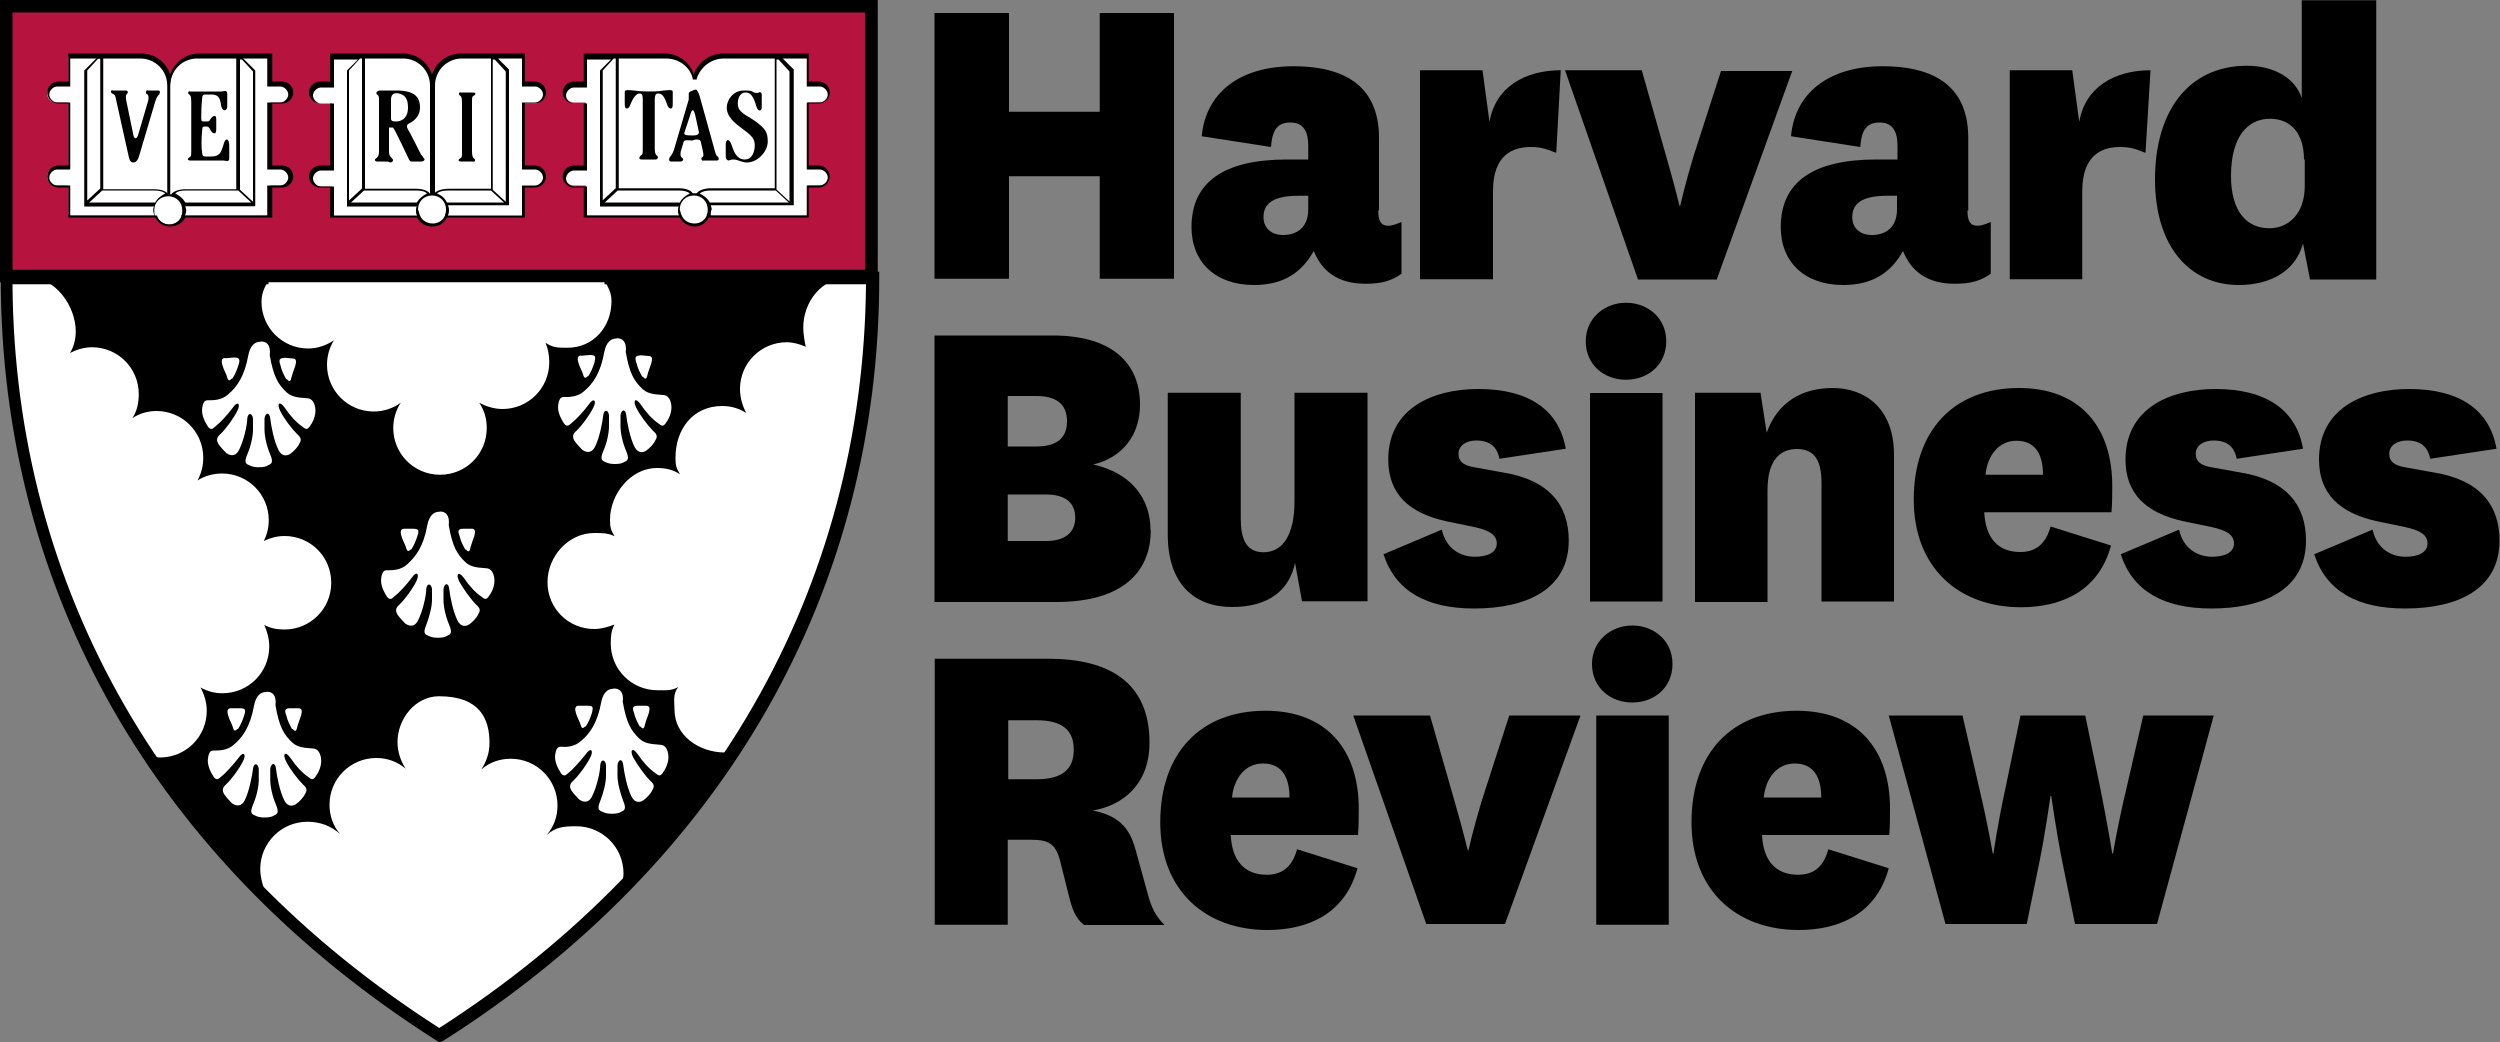 <?xml version="1.0" encoding="UTF-8"?><svg id="Layer_2" xmlns="http://www.w3.org/2000/svg" width="100" height="41.69" viewBox="0 0 100 41.69"><rect x="0" y="0" width="100" height="41.69" fill="#808080" stroke="none"/><defs><style>.cls-1{fill:#fff;}.cls-2{fill:#b7133f;}</style></defs><g id="layer1"><path id="path8130" class="cls-1" d="m34.89,11.09c0,13.39-7.21,23.8-17.32,30.22C7.46,34.89.25,24.48.25,11.09h34.64Z"/><path d="m17.57,41.69l-.13-.08C6.2,34.46.03,23.62.03,11.12v-.25h10.71v.5H.5c.08,12.18,6.13,22.74,17.07,29.75,10.92-7.01,16.96-17.57,17.07-29.75h-10.46v-.5h10.99v.25c0,12.53-6.2,23.37-17.42,30.5l-.18.08Z"/><path id="path8154" d="m34.89,10.86c0,.35-.03.08-.03.23-.25-.13-.55,0-.86,0-1.13,0-1.87.98-1.87,2.02,0,.2.05.55.1.76-.23-.1-.5-.18-.76-.18-1.03,0-1.87.83-1.87,1.87,0,.35.1.68.25.96-.28-.18-.6-.28-.96-.28-1.18,0-1.87.93-1.87,2.07,0,.33.03.4.18.66-.28-.18-.55-.25-.93-.25-1.03,0-1.87,1.03-1.87,2.07,0,.3.03.4.18.66-.25-.13-.5-.13-.81-.13-1.03,0-1.87.93-1.87,1.97s.83,1.87,1.87,1.87c.28,0,.55-.08.81-.18-.13.25-.15.45-.15.76,0,1.03.83,1.87,1.87,1.87.33,0,.55.03.83-.13-.23.3-.15.58-.15.91,0,1.03.98,1.71,2.02,1.71.13,0,.28-.1.4-.13-1.49,2.24-3.38,4.51-5.32,6.38.38-.35.86-.86.86-1.41,0-1.06-.86-1.89-1.89-1.89-.5,0-.83.03-1.18.35.28-.33.43-.73.43-1.18,0-1.03-.83-1.87-1.87-1.87-.45,0-.86.15-1.18.43.2-.3.33-.66.33-1.06,0-.96-.38-1.87-2.02-1.87-.93,0-1.66.88-1.66,1.84,0,.38.13.76.33,1.06-.33-.28-.73-.43-1.18-.43-1.03,0-1.87.83-1.87,1.87,0,.45.15.86.43,1.18-.35-.33-.81-.5-1.31-.5-1.06,0-1.89.86-1.89,1.89,0,.55.28,1.26.66,1.61-1.94-1.87-3.68-3.91-5.17-6.15.13.03.38.08.5.08,1.03,0,1.87-.83,1.87-1.87,0-.33-.1-.66-.25-.93.28.15.55.23.88.23,1.03,0,1.87-.83,1.87-1.87,0-.3-.08-.6-.2-.86.25.13.5.18.81.18,1.03,0,1.87-.83,1.87-1.87s-.83-1.87-1.87-1.87c-.3,0-.58.08-.83.2.13-.25.2-.53.2-.83,0-1.03-.83-1.87-1.87-1.87-.35,0-.71.1-.98.28.15-.28.23-.58.23-.91,0-1.03-.83-1.87-1.87-1.87-.35,0-.68.1-.96.28.18-.28.25-.6.25-.96,0-1.03-.83-1.87-1.87-1.87-.33,0-.63.1-.88.23.15-.25.23-.55.23-.86,0-1.03-.83-2.17-1.87-2.17-.3,0-.6-.13-.86,0,0-.48-.03.35-.03-.23h10.64c-.25.53-.45.76-.45,1.21,0,1.03.83,1.87,1.87,1.87.38,0,.73-.13,1.03-.33-.18.28-.28.63-.28.98,0,1.03.83,1.87,1.87,1.87.4,0,.78-.13,1.08-.35-.2.3-.3.66-.3,1.01,0,1.03.83,1.87,1.87,1.87s1.87-.83,1.87-1.87c0-.38-.1-.71-.3-1.01.28.15.6.25.93.25,1.03,0,1.87-.83,1.87-1.87,0-.28-.05-.55-.15-.78.3.2.5.2.88.2,1.03,0,1.76-.83,1.76-1.87,0-.45-.23-.68-.5-1.21h10.94v.03Z"/><path id="path8158" class="cls-1" d="m24.65,13.54c-.2,0-.4.13-.48.55-.15.83-.45,1.26-.81,1.56-.25.23-.6.23-.73.23s-.25-.03-.3.3c-.05.3.13.6.23.76.1.13.18.1.28,0,.23-.18.5-.48.71-.76.2-.3.33-.15.18.13-.15.3-.45.71-.68.93-.18.15-.13.28-.08.38.08.13.28.33.33.38.08.05.33.2.5-.13.18-.35.3-.98.33-1.26.03-.25.2-.23.23,0v.43c0,.28-.08.66-.23,1.01s-.03.38.08.43.2.08.38.08c.2,0,.3-.03.38-.08.1-.05.23-.08.08-.43s-.23-.73-.23-1.01v-.43c.03-.23.2-.28.23,0s.15.91.33,1.26c.18.35.45.18.5.13.08-.05.28-.25.33-.38.08-.13.1-.23-.08-.38-.23-.23-.53-.63-.68-.93s-.03-.43.18-.13c.2.3.45.58.71.76.13.1.18.13.28,0s.28-.43.23-.76c-.05-.3-.2-.38-.33-.38-.2-.03-.55,0-.81-.23-.35-.33-.53-.63-.68-1.49.05-.43-.15-.55-.35-.55h0Zm-14.24.13c-.2,0-.4.13-.48.55-.15.83-.45,1.26-.81,1.56-.25.23-.6.23-.73.23s-.25-.03-.3.3c-.05.3.13.6.23.76.1.13.18.1.28,0,.23-.18.5-.48.71-.76.2-.3.33-.15.18.13-.15.3-.45.71-.68.93-.18.15-.13.28-.08.38.08.13.28.33.33.38.08.05.33.2.5-.13.18-.35.33-.98.33-1.26.03-.25.2-.23.23,0v.43c0,.28-.08.66-.23,1.01-.15.35-.03.38.08.43.1.05.2.08.38.08.2,0,.3-.03.38-.08.1-.05.23-.08.08-.43s-.23-.73-.23-1.01v-.43c.03-.23.2-.28.23,0s.15.91.33,1.26c.18.35.45.18.5.13.08-.05.28-.25.33-.38.08-.13.1-.23-.08-.38-.23-.23-.53-.63-.68-.93s-.03-.43.18-.13c.2.3.45.58.71.76.13.1.18.13.28,0s.28-.43.23-.76c-.05-.3-.2-.38-.33-.38-.2-.03-.55,0-.81-.23-.35-.33-.53-.63-.68-1.49.05-.45-.15-.55-.35-.55h0Zm12.83.55c-.15,0-.15.15-.1.3.05.18.15.33.18.45s.08.2.18.08h.03c.1-.15.18-.33.25-.55.05-.23.05-.3-.18-.3l-.35.03h0Zm2.37,0c-.2,0-.23.08-.15.3.05.23.15.4.23.55h.03c.1.13.15.08.18-.08.03-.13.1-.3.15-.45.05-.18.05-.3-.1-.3l-.33-.03h0Zm-16.61.1c-.15,0-.15.15-.1.3.05.18.15.33.18.45.03.13.08.2.18.08h.03c.1-.15.18-.33.25-.55s.05-.3-.18-.3l-.35.03h0Zm2.37,0c-.2,0-.23.08-.15.3.05.23.15.4.23.55h.03c.1.13.15.08.18-.08.03-.13.1-.3.15-.45.05-.18.05-.3-.1-.3l-.33-.03h0Zm6.2,6.15c-.2,0-.4.13-.48.55-.15.83-.45,1.24-.81,1.56-.25.23-.6.23-.73.23s-.25-.03-.3.3c-.05.3.13.6.23.76.1.13.18.1.28,0,.23-.18.5-.48.71-.76.2-.3.33-.15.18.15-.15.3-.45.71-.68.93-.18.15-.13.28-.08.38.08.13.28.33.33.38.08.05.33.2.5-.13.18-.35.33-.98.33-1.26.03-.25.2-.23.23,0v.43c0,.28-.1.66-.23,1.01-.15.35-.03.38.08.43s.2.08.38.08c.2,0,.3-.03.38-.08.1-.05.23-.08.08-.43s-.23-.73-.23-1.01v-.43c.03-.23.2-.28.23,0s.15.91.33,1.26c.18.35.45.18.5.13.08-.05.28-.25.33-.38.08-.13.1-.23-.08-.38-.23-.23-.53-.66-.68-.93-.15-.3-.03-.43.18-.15.2.3.45.58.71.76.13.1.18.13.28,0s.28-.43.23-.76c-.05-.3-.2-.38-.33-.38-.2-.03-.55,0-.81-.23-.35-.33-.53-.63-.68-1.49.05-.43-.15-.55-.35-.55h0Zm-1.41.68c-.15,0-.15.15-.1.3.05.18.15.33.18.45s.08.2.18.08h.03c.1-.15.18-.33.25-.55s.05-.28-.18-.28h-.35Zm2.37,0c-.2,0-.23.08-.15.28.05.23.15.4.23.55h.03c.1.13.15.08.18-.08.03-.13.1-.3.15-.45.05-.18.05-.3-.1-.3h-.33Zm6,6.4c-.2,0-.4.13-.48.53-.15.83-.45,1.26-.81,1.56-.25.23-.6.25-.73.23-.13,0-.25-.03-.3.3-.05.3.13.6.23.76.1.13.18.1.28,0,.23-.18.48-.48.71-.76.2-.3.33-.15.18.13-.15.3-.45.71-.68.93-.18.15-.13.28-.08.38.08.13.28.33.33.38.08.05.33.2.5-.13.18-.35.33-.98.33-1.26.03-.25.2-.23.23,0v.43c0,.3-.1.66-.23,1.01-.15.35-.03.38.08.43s.2.08.38.08c.2,0,.3-.03.38-.08.1-.05.23-.08.08-.43-.13-.35-.23-.73-.23-1.01v-.43c.03-.23.2-.28.23,0s.15.91.33,1.26c.18.35.45.18.5.13.08-.05.28-.25.33-.38.08-.13.1-.23-.08-.38-.23-.23-.53-.66-.68-.93-.15-.3-.03-.43.18-.13.2.3.45.58.71.76.13.1.18.13.28,0s.28-.45.23-.76-.2-.38-.33-.38c-.2-.03-.55,0-.81-.23-.35-.33-.53-.63-.68-1.49.05-.4-.13-.53-.35-.53h0Zm-13.89.13c-.2,0-.4.13-.48.55-.15.83-.45,1.26-.81,1.56-.25.23-.6.23-.73.23s-.25-.03-.3.3c-.05.3.13.6.23.76.1.13.18.1.28,0,.23-.18.48-.48.71-.76.2-.3.33-.15.18.13-.15.3-.45.71-.68.93-.18.15-.13.28-.08.38.08.13.28.33.33.38.08.05.33.2.5-.13.18-.35.3-1.01.33-1.26s.2-.23.23,0v.43c0,.28-.08.66-.23,1.01-.15.35-.03.38.08.43.1.05.2.08.38.08.2,0,.3-.03.38-.08.1-.05.23-.08.08-.43s-.23-.73-.23-1.01v-.43c.03-.23.2-.28.23,0s.15.91.33,1.26c.18.35.45.18.5.13.08-.05.28-.25.33-.38.08-.13.1-.23-.08-.38-.23-.23-.53-.63-.68-.93s-.03-.43.18-.13c.2.3.45.58.71.76.13.1.18.13.28,0s.28-.43.23-.76c-.05-.3-.2-.38-.33-.38-.2-.03-.55,0-.81-.23-.35-.33-.53-.63-.68-1.49.05-.45-.15-.55-.35-.55h0Zm12.5.55c-.15,0-.15.15-.1.3.05.18.15.33.18.45s.08.2.18.08h.03c.1-.15.18-.33.25-.55.05-.23.05-.28-.18-.28h-.35Zm2.37,0c-.2,0-.23.08-.15.28.05.23.15.4.23.55h.03c.1.13.15.08.18-.08.03-.13.1-.3.15-.45.05-.18.05-.3-.1-.3h-.33Zm-16.28.1c-.15,0-.15.15-.1.3.05.18.15.33.18.45.03.13.08.2.18.08h.03c.1-.15.18-.33.25-.55s.05-.28-.18-.28h-.35Zm2.37,0c-.2,0-.23.08-.15.28.05.23.15.4.23.55h.03c.1.13.15.08.18-.08.03-.13.1-.3.15-.45.05-.18.05-.3-.1-.3h-.33Z"/><path id="path8216" class="cls-2" d="m.25.25h34.61v10.79H.25S.25.25.25.25Z"/><path d="m35.14,11.29H0V0h35.11v11.29h.03ZM.5,10.79h34.11V.5H.5v10.28Z"/><g id="g8784"><path id="path8238" class="cls-1" d="m6.81,3.42c0-.64.52-1.16,1.16-1.16h2.84v1.12h.48c.2,0,.36.16.36.36s-.16.36-.36.36h-.48v2.6h.48c.2,0,.36.16.36.36s-.16.36-.36.36h-.48v1.2h-3.48c-.08.2-.32.36-.56.36s-.44-.16-.56-.36h-3.48v-1.2h-.48c-.2,0-.36-.16-.36-.36s.16-.36.36-.36h.48v-2.6h-.48c-.2,0-.36-.16-.36-.36s.16-.36.36-.36h.48v-1.12h2.84c.72,0,1.24.52,1.24,1.16"/><path d="m6.81,9.06c-.24,0-.48-.12-.6-.36h-3.48v-1.2h-.4c-.24,0-.44-.2-.44-.44s.2-.44.44-.44h.4v-2.48h-.4c-.24,0-.44-.2-.44-.44s.2-.44.44-.44h.4v-1.12h2.92c.56,0,1,.36,1.16.84.16-.48.6-.84,1.16-.84h2.92v1.12h.4c.24,0,.44.2.44.44s-.2.44-.44.44h-.4v2.48h.4c.24,0,.44.2.44.44s-.2.44-.44.44h-.4v1.2h-3.48c-.12.24-.36.36-.6.36Zm-3.96-.44h3.44v.04c.08.2.28.32.48.32s.4-.12.48-.32v-.04h3.44v-1.2h.52c.16,0,.32-.16.32-.32s-.16-.32-.32-.32h-.52v-2.68h.52c.16,0,.32-.16.32-.32s-.16-.32-.32-.32h-.52v-1.12h-2.8c-.6,0-1.08.48-1.08,1.08v4.36h-.12V3.42c0-.6-.48-1.08-1.08-1.08h-2.8v1.12h-.52c-.16,0-.32.16-.32.32s.16.32.32.32h.52v2.68h-.52c-.16,0-.32.16-.32.32s.16.32.32.32h.52v1.2h.04Z"/><path id="path8246" d="m8.05,4.74c0,.12.04.12.16.12s.16,0,.2-.08.24-.28.24,0v.4c0,.28-.2.12-.24,0-.04-.08-.08-.12-.16-.12-.12,0-.16,0-.16.12-.04.4-.04.76,0,.96,0,.08.04.12.12.12h.24c.36,0,.4-.2.48-.44.08-.36.24-.28.24,0v.52c0,.16-.16.08-.24.08h-1.32c-.12,0-.12-.08-.04-.12.08-.04.08-.08.08-.28v-1.96c0-.24-.04-.24-.08-.28-.08-.04-.04-.16.04-.12h1.24c.08,0,.24-.08.24.08v.52c0,.16-.16.24-.24,0-.04-.24-.04-.48-.4-.48h-.24c-.08,0-.12.04-.12.12-.04.36-.04.64-.04.84"/><path d="m6.21,8.7c-.04-.08-.08-.2-.08-.28s0-.12.04-.16h-2.8V2.82l.52-.52h.24v5.27h2.04c.28,0,.48.08.56.2h.12c.08-.12.32-.2.56-.2h2.04V2.3h.24l.52.52v5.43h-2.8s.04.12.04.16c0,.08-.04.2-.08.28l-.12-.04c.04-.08.04-.16.04-.24,0-.32-.24-.56-.56-.56s-.56.24-.56.56c0,.08,0,.16.04.24v.04Zm1.2-.6h2.64l-.52-.48h-2.08c-.24,0-.36.04-.44.12.16.08.32.2.4.36Zm-3.84,0h2.64c.08-.16.24-.28.4-.36-.08-.08-.24-.12-.44-.12h-2.08l-.52.48Zm-.08-5.27v5.19l.52-.48V2.34h-.08l-.44.48Zm6.11,4.76l.52.48V2.86l-.44-.48h-.08v5.19h0Z"/><path id="path8254" d="m5.57,6.22c-.04.16-.12.28-.24.28s-.16-.12-.2-.32l-.48-2.16c-.04-.24-.08-.24-.16-.28-.08-.04-.08-.16.04-.12h.48c.12,0,.12.08.08.12-.04.04-.08.08-.04.28l.28,1.36c.04.24.16.16.2,0l.4-1.36c.04-.24-.04-.24-.08-.28s0-.16.08-.12h.4c.08,0,.08.08.04.16q-.08.04-.16.28l-.64,2.16h0Z"/></g><g id="g8791"><path id="path8258" class="cls-1" d="m17.28,9.02c.24,0,.44-.16.56-.36h3.08v-1.2h.48c.2,0,.36-.16.36-.36s-.16-.36-.36-.36h-.48v-2.6h.48c.2,0,.36-.16.36-.36s-.16-.36-.36-.36h-.48v-1.12h-2.48c-.64,0-1.16.52-1.16,1.16,0-.64-.52-1.16-1.16-1.16h-2.84v1.12h-.48c-.2,0-.36.16-.36.36s.16.36.36.36h.48v2.6h-.48c-.2,0-.36.16-.36.36s.16.36.36.36h.48v1.2h3.48c.08.2.28.36.52.36"/><path d="m17.28,9.06c-.24,0-.48-.12-.6-.36h-3.48v-1.2h-.4c-.24,0-.44-.2-.44-.44s.2-.44.44-.44h.4v-2.48h-.4c-.24,0-.44-.2-.44-.44s.2-.44.44-.44h.4v-1.12h2.92c.56,0,1,.36,1.16.84.16-.48.6-.84,1.16-.84h2.56v1.12h.4c.24,0,.44.2.44.44s-.2.44-.44.44h-.4v2.48h.4c.24,0,.44.2.44.44s-.2.44-.44.44h-.4v1.2h-3.12c-.12.24-.32.36-.6.36Zm-.48-.44h0c.08.2.28.32.52.32.2,0,.4-.12.48-.32v-.04c.04-.08.04-.12.04-.2,0-.32-.24-.56-.56-.56s-.56.24-.56.56c.04.08.04.16.08.24Zm1.12,0h2.96v-1.2h.52c.16,0,.32-.16.32-.32s-.16-.32-.32-.32h-.52v-2.68h.52c.16,0,.32-.16.32-.32s-.16-.32-.32-.32h-.52v-1.12h-.96l.44.44v5.43h-2.44s.04.12.04.16c0,.08,0,.16-.04.24Zm-4.56,0h3.32c-.04-.08-.04-.12-.04-.2s0-.12.04-.16h-2.8V2.82l.44-.44h-.96v1.12h-.52c-.16,0-.32.16-.32.32s.16.32.32.32h.52v2.68h-.52c-.16,0-.32.16-.32.32s.16.32.32.32h.52v1.16h0Zm4.52-.52h2.28l-.52-.48h-1.72c-.2,0-.36.04-.44.12.2.08.32.2.4.36Zm-3.84,0h2.64c.08-.16.24-.28.4-.36-.08-.08-.2-.12-.44-.12h-2.08l-.52.48Zm-.08-5.27v5.19l.52-.48V2.34h-.08l-.44.48Zm5.75,4.76l.52.48V2.86l-.44-.48h-.08v5.19Zm-5.11-.04h2.04c.28,0,.48.08.56.2h0V3.42c0-.6-.48-1.08-1.08-1.08h-1.52v5.19Zm2.76.2h0c.08-.12.32-.2.6-.2h1.68V2.34h-1.16c-.6,0-1.08.48-1.08,1.08v4.32h-.04Z"/><path id="path8266" d="m15.64,4.34v.4c0,.08.04.12.2.12s.48-.08.48-.56-.24-.52-.36-.56c-.16-.04-.32,0-.32.24v.36Zm-.28,2.12h-.28c-.08,0-.12-.08-.04-.12.04-.04.12-.08.12-.28v-2.08c0-.08,0-.16-.08-.2-.08-.08.04-.16.12-.16h.64c.72,0,.96.24.96.68,0,.32-.2.52-.44.64-.08.04-.08.08-.08.12s0,.04.04.12c.04.04.48.92.52,1,.08.08.08.12.12.16.04,0,.04.12-.12.12h-.4s-.04,0-.08-.08c-.04-.08-.56-1.2-.64-1.28h-.16v.96c0,.2.08.2.12.28.08.04.04.16-.08.16-.04-.04-.12-.04-.24-.04"/><path id="path8270" d="m18.88,6.06c0,.2.04.24.08.28.08.04.04.16-.04.12h-.48c-.12,0-.12-.08-.04-.12.08-.04.08-.08.08-.28v-1.96c0-.24-.04-.24-.08-.28-.08-.04-.04-.16.04-.12h.48c.12,0,.12.08.04.12-.08.04-.08.08-.08.28v1.96Z"/></g><g id="g8797"><path id="path8274" class="cls-1" d="m27.83,3.1c.12-.48.6-.84,1.12-.84h3.36v1.12h.48c.2,0,.36.16.36.36s-.16.36-.36.36h-.48v2.6h.48c.2,0,.36.16.36.36s-.16.36-.36.36h-.48v1.2h-3.96c-.08.2-.32.36-.56.36s-.44-.16-.56-.36h-3.8v-1.2h-.48c-.2,0-.36-.16-.36-.36s.16-.36.36-.36h.48v-2.6h-.48c-.2,0-.36-.16-.36-.36s.16-.36.36-.36h.48v-1.12h3.2c.52,0,1,.36,1.12.84h.08Z"/><path d="m27.79,9.06c-.24,0-.48-.12-.6-.36h-3.84v-1.2h-.4c-.24,0-.44-.2-.44-.44s.2-.44.44-.44h.4v-2.48h-.4c-.24,0-.44-.2-.44-.44s.2-.44.44-.44h.4v-1.12h3.24c.52,0,1,.32,1.16.84.16-.48.64-.84,1.16-.84h3.44v1.12h.4c.24,0,.44.2.44.44s-.2.44-.44.44h-.4v2.48h.4c.24,0,.44.2.44.44s-.2.44-.44.44h-.4v1.2h-4c-.12.24-.32.36-.56.36Zm-.52-.44h0c.08.2.28.32.52.32.2,0,.4-.12.48-.32v-.04c.04-.08.04-.12.04-.2,0-.32-.24-.56-.56-.56s-.56.24-.56.56c.04.12.04.16.08.24Zm1.16,0h3.84v-1.2h.52c.16,0,.32-.16.32-.32s-.16-.32-.32-.32h-.52v-2.68h.52c.16,0,.32-.16.32-.32s-.16-.32-.32-.32h-.52v-1.12h-.96l.44.44v5.43h-3.32s.04.12.04.16c-.04.08-.04.16-.04.24Zm-4.95,0h3.68c-.04-.08-.04-.12-.04-.2s0-.12.04-.16h-3.16V2.82l.44-.44h-.96v1.12h-.52c-.16,0-.32.16-.32.32s.16.32.32.32h.52v2.68h-.52c-.16,0-.32.16-.32.32s.16.32.32.32h.52v1.16h0Zm4.91-.52h3.16l-.52-.48h-2.6c-.2,0-.36.04-.44.12.16.08.32.2.4.36Zm-4.2,0h3c.08-.16.24-.28.4-.36-.08-.08-.24-.12-.44-.12h-2.44l-.52.48Zm6.87-.52l.52.48V2.86l-.44-.48h-.08v5.19Zm-6.95-4.76v5.19l.52-.48V2.34h-.08l-.44.48Zm3.68,4.91h.08c.08-.12.32-.2.56-.2h2.56V2.34h-2.04c-.48,0-.92.32-1.08.8v.04h-.16v-.04c-.12-.48-.56-.8-1.08-.8h-1.88v5.19h2.4c.28,0,.48.08.56.2h.08Z"/><path id="path8282" d="m27.59,4.66c.08-.32.16-.36.24.04l.12.56q.04.16-.24.16c-.36,0-.36-.04-.32-.16l.2-.6Zm.44,1l.08.36c.04.2.04.24-.04.28-.04.04,0,.16.08.12h.52c.12,0,.08-.12.04-.16-.08-.04-.08-.12-.12-.24l-.6-2.16c-.04-.16-.12-.28-.16-.28-.12.04-.28.08-.28.16v.24l-.6,2.04c-.08.2-.12.2-.16.28-.04.04-.04.16.04.16h.4c.08,0,.12-.08.08-.12-.04-.04-.12-.08-.08-.28l.12-.4c.04-.08.24-.04.36-.04.04-.04.28-.08.32.04"/><path id="path8286" d="m25.99,3.66c.16,0,.32,0,.56-.04.36-.04.36,0,.36.08v.44c0,.08,0,.2-.08.2s-.12-.08-.16-.2c-.12-.36-.24-.4-.36-.4-.08,0-.12.08-.12.24v1.96c0,.2.04.24.08.28.08.04.04.16-.04.16h-.56c-.12,0-.12-.08-.04-.16.08-.04.08-.08.08-.28v-1.96c0-.2-.04-.24-.12-.24s-.2.04-.36.4c-.04.12-.08.2-.16.2s-.08-.12-.08-.2v-.44c0-.08,0-.12.36-.08.32.04.48.04.64.04"/><path id="path8290" d="m29.03,5.78c0-.24.16-.24.24.04.08.24.2.56.52.56s.4-.36.4-.56c0-.28-.12-.4-.56-.72-.44-.32-.56-.56-.56-.8,0-.28.24-.68.68-.68.2,0,.32,0,.4.08,0,0,.16.04.2,0s.12,0,.12.08v.52c0,.12-.12.2-.2,0-.08-.24-.16-.6-.44-.6s-.32.32-.32.44c0,.36.32.44.72.72.36.28.48.4.48.8s-.4.84-.84.84c-.2,0-.36-.12-.52-.12s-.16.04-.2.04-.12-.04-.12-.16v-.48"/></g></g><path d="m62.59,2.81h3.08l.96,3.38c.35,1.21.55,2.04.55,2.04h.03s.18-.83.55-2.04l1.08-3.35h2.85l-3.02,8.34h-3.15l-2.92-8.37Z"/><path d="m75.88,7.83h-.38c-1.06,0-1.41.33-1.41.86,0,.4.28.71.78.71s1.01-.25,1.01-1.03v-.53Zm2.82.6c0,.4.1.6.4.6.18,0,.35-.08.53-.15v2.07c-.4.28-.78.4-1.44.4-1.11,0-1.74-.5-2.07-1.31-.48.86-1.21,1.36-2.39,1.36-1.54,0-2.5-.91-2.5-2.32,0-1.79,1.29-2.7,3.81-2.7h.86v-.55c0-.55-.18-.93-.71-.93s-.73.3-.78.98l-2.77-.43c.15-1.71,1.49-2.8,3.66-2.8,2.39,0,3.43,1.06,3.43,2.87v2.9h-.03Z"/><path d="m85.81,6.11c-.35-.13-.53-.23-1.01-.23-.68,0-1.51.28-1.51,1.76v3.53h-2.9V2.81h2.5l.28,2.07c.23-1.39,1.41-2.07,2.85-2.07l-.2,3.3Z"/><path d="m92.16,6.39c0-1.06-.53-1.64-1.36-1.64s-1.56.63-1.56,2.29c0,1.36.58,2.09,1.54,2.09.73,0,1.41-.55,1.41-1.69v-1.06h-.03Zm-.03-6.38h2.92v11.17h-2.65l-.28-1.44c-.3,1.11-1.31,1.66-2.57,1.66-1.94,0-3.35-1.51-3.35-4.23s1.34-4.54,3.68-4.54c1.06,0,1.92.48,2.19,1.29V.01h.05Z"/><path d="m40.33,31.17h1.13c1.03,0,1.49-.4,1.49-1.18s-.45-1.18-1.49-1.18h-1.13v2.37Zm3.02,5.82c-.35-.28-.48-.68-.6-1.18l-.33-1.31c-.18-.76-.48-.91-1.18-.91h-.93v3.4h-2.92v-10.64h4.56c2.39,0,4.03.93,4.03,3.35,0,1.69-1.08,2.52-2.27,2.72.98.2,1.46.63,1.71,1.56l.5,1.81c.13.48.28.83.66,1.21h-3.23v-.03h0Z"/><path d="m54.12,28.62h3.08l.96,3.35c.35,1.21.55,2.04.55,2.04h.03s.18-.83.55-2.04l1.08-3.35h2.85l-3.02,8.34h-3.15l-2.92-8.34Z"/><path d="m66.75,36.99h-2.9v-8.37h2.9v8.37Zm-1.46-11.97c.86,0,1.61.6,1.61,1.54s-.73,1.54-1.61,1.54-1.61-.6-1.61-1.54c0-.93.76-1.54,1.61-1.54"/><path d="m72.85,31.9c0-.73-.25-1.36-1.06-1.36-.71,0-1.16.58-1.24,1.36h2.29Zm.28,2.07l2.42.76c-.48,1.79-1.94,2.47-3.6,2.47-2.47,0-4.29-1.56-4.29-4.31s1.59-4.46,4.21-4.46c2.47,0,3.73,1.59,3.73,3.91,0,.3,0,.68-.03,1.06h-5.09c.05,1.03.55,1.59,1.44,1.59.6,0,1.01-.28,1.21-1.01"/><path d="m83.41,28.62l.6,2.9c.3,1.49.48,2.62.48,2.62h.03s.18-1.11.53-2.57l.68-2.95h2.82l-2.27,8.34h-3.28l-.5-2.45c-.25-1.24-.45-2.67-.45-2.67h-.03s-.2,1.44-.45,2.67l-.5,2.45h-3.25l-2.27-8.34h2.95l.68,2.95c.35,1.49.53,2.57.53,2.57h.03s.15-1.11.48-2.62l.6-2.9h2.6Z"/><path d="m62.24,6.11c-.35-.13-.55-.23-1.01-.23-.68,0-1.51.28-1.51,1.76v3.53h-2.92V2.81h2.5l.28,2.07c.23-1.39,1.41-2.07,2.85-2.07l-.18,3.3Z"/><polygon points="37.38 11.15 37.38 .52 40.36 .52 40.36 4.47 43.99 4.47 43.99 .52 46.96 .52 46.96 11.15 43.99 11.15 43.99 7.05 40.36 7.05 40.36 11.15 37.38 11.15"/><path d="m52.33,7.83h-.38c-1.06,0-1.41.33-1.41.86,0,.4.28.71.78.71s1.01-.25,1.01-1.03v-.53Zm2.8.6c0,.4.1.6.4.6.18,0,.35-.08.53-.15v2.07c-.4.28-.78.4-1.44.4-1.11,0-1.74-.5-2.07-1.31-.48.86-1.21,1.36-2.39,1.36-1.54,0-2.5-.91-2.5-2.32,0-1.79,1.29-2.7,3.81-2.7h.86v-.55c0-.55-.18-.93-.71-.93s-.73.3-.78.98l-2.77-.43c.15-1.71,1.49-2.8,3.66-2.8,2.39,0,3.43,1.06,3.43,2.87v2.9h-.03Z"/><path d="m51.58,31.9c0-.73-.25-1.36-1.06-1.36-.71,0-1.16.58-1.24,1.36h2.29Zm.3,2.07l2.42.76c-.48,1.79-1.94,2.47-3.6,2.47-2.47,0-4.29-1.56-4.29-4.31s1.59-4.46,4.21-4.46c2.47,0,3.73,1.59,3.73,3.91,0,.3,0,.68-.03,1.06h-5.09c.05,1.03.55,1.59,1.44,1.59.58,0,1.01-.28,1.21-1.01"/><path d="m40.31,21.64h1.54c.73,0,1.16-.33,1.16-.93s-.4-.93-1.16-.93h-1.54v1.87Zm0-3.78h1.13c.76,0,1.24-.28,1.24-1.01s-.48-1.01-1.24-1.01h-1.13v2.02Zm5.72,3.35c0,1.71-1.18,2.87-3.78,2.87h-4.87v-10.66h4.74c2.27,0,3.48,1.03,3.48,2.77,0,1.24-.73,2.12-1.87,2.39,1.49.33,2.29,1.34,2.29,2.62"/><path d="m51.8,22.52c-.23,1.11-1.08,1.76-2.52,1.76-1.51,0-2.57-.93-2.57-2.9v-5.67h2.92v5.04c0,.83.23,1.34.91,1.34.76,0,1.24-.68,1.24-2.04v-4.34h2.92v8.34h-2.62l-.28-1.54Z"/><path d="m57.68,21.21c.15.68.68,1.06,1.31,1.06.53,0,.88-.18.88-.53s-.3-.53-.91-.66l-1.11-.23c-1.51-.33-2.32-1.11-2.32-2.47,0-2.02,1.74-2.82,3.6-2.82,2.02,0,3.23.83,3.5,2.39l-2.65.4c-.1-.48-.38-.73-.93-.73-.4,0-.71.2-.71.53s.23.48.68.55l1.11.2c1.84.3,2.62,1.31,2.62,2.72,0,1.97-1.71,2.72-3.78,2.72-1.89,0-3.15-.68-3.63-2.17l2.32-.98Z"/><path d="m66.5,24.06h-2.9v-8.34h2.9v8.34Zm-1.46-11.95c.86,0,1.61.6,1.61,1.54s-.73,1.54-1.61,1.54-1.61-.6-1.61-1.54c0-.93.76-1.54,1.61-1.54"/><path d="m70.66,17.33c.43-1.24,1.41-1.81,2.65-1.81s2.45.76,2.45,2.67v5.87h-2.9v-4.74c0-.86-.25-1.36-.98-1.36-.63,0-1.18.38-1.18,1.66v4.46h-2.9v-8.37h2.62l.25,1.61Z"/><path d="m81.72,18.99c0-.73-.25-1.36-1.06-1.36-.71,0-1.16.58-1.24,1.36h2.29Zm.3,2.07l2.42.76c-.48,1.79-1.94,2.47-3.6,2.47-2.47,0-4.29-1.56-4.29-4.31s1.59-4.46,4.21-4.46c2.47,0,3.73,1.59,3.73,3.91,0,.3,0,.68-.03,1.06h-5.09c.05,1.03.55,1.59,1.44,1.59.58,0,1.01-.28,1.21-1.01"/><path d="m87.17,21.21c.15.68.68,1.06,1.31,1.06.53,0,.88-.18.88-.53s-.3-.53-.91-.66l-1.11-.23c-1.51-.33-2.32-1.11-2.32-2.47,0-2.02,1.74-2.82,3.6-2.82,2.02,0,3.23.83,3.5,2.39l-2.65.4c-.1-.48-.38-.73-.93-.73-.4,0-.71.2-.71.53s.23.48.68.55l1.11.2c1.84.3,2.62,1.31,2.62,2.72,0,1.97-1.71,2.72-3.78,2.72-1.89,0-3.15-.68-3.63-2.17l2.32-.98Z"/><path d="m94.91,21.21c.15.68.68,1.06,1.31,1.06.53,0,.88-.18.88-.53s-.3-.53-.91-.66l-1.11-.23c-1.51-.33-2.32-1.11-2.32-2.47,0-2.02,1.74-2.82,3.6-2.82,2.02,0,3.23.83,3.5,2.39l-2.65.4c-.1-.48-.38-.73-.93-.73-.4,0-.71.2-.71.53s.23.48.68.55l1.11.2c1.84.3,2.62,1.31,2.62,2.72,0,1.97-1.71,2.72-3.78,2.72-1.89,0-3.15-.68-3.63-2.17l2.32-.98Z"/></svg>